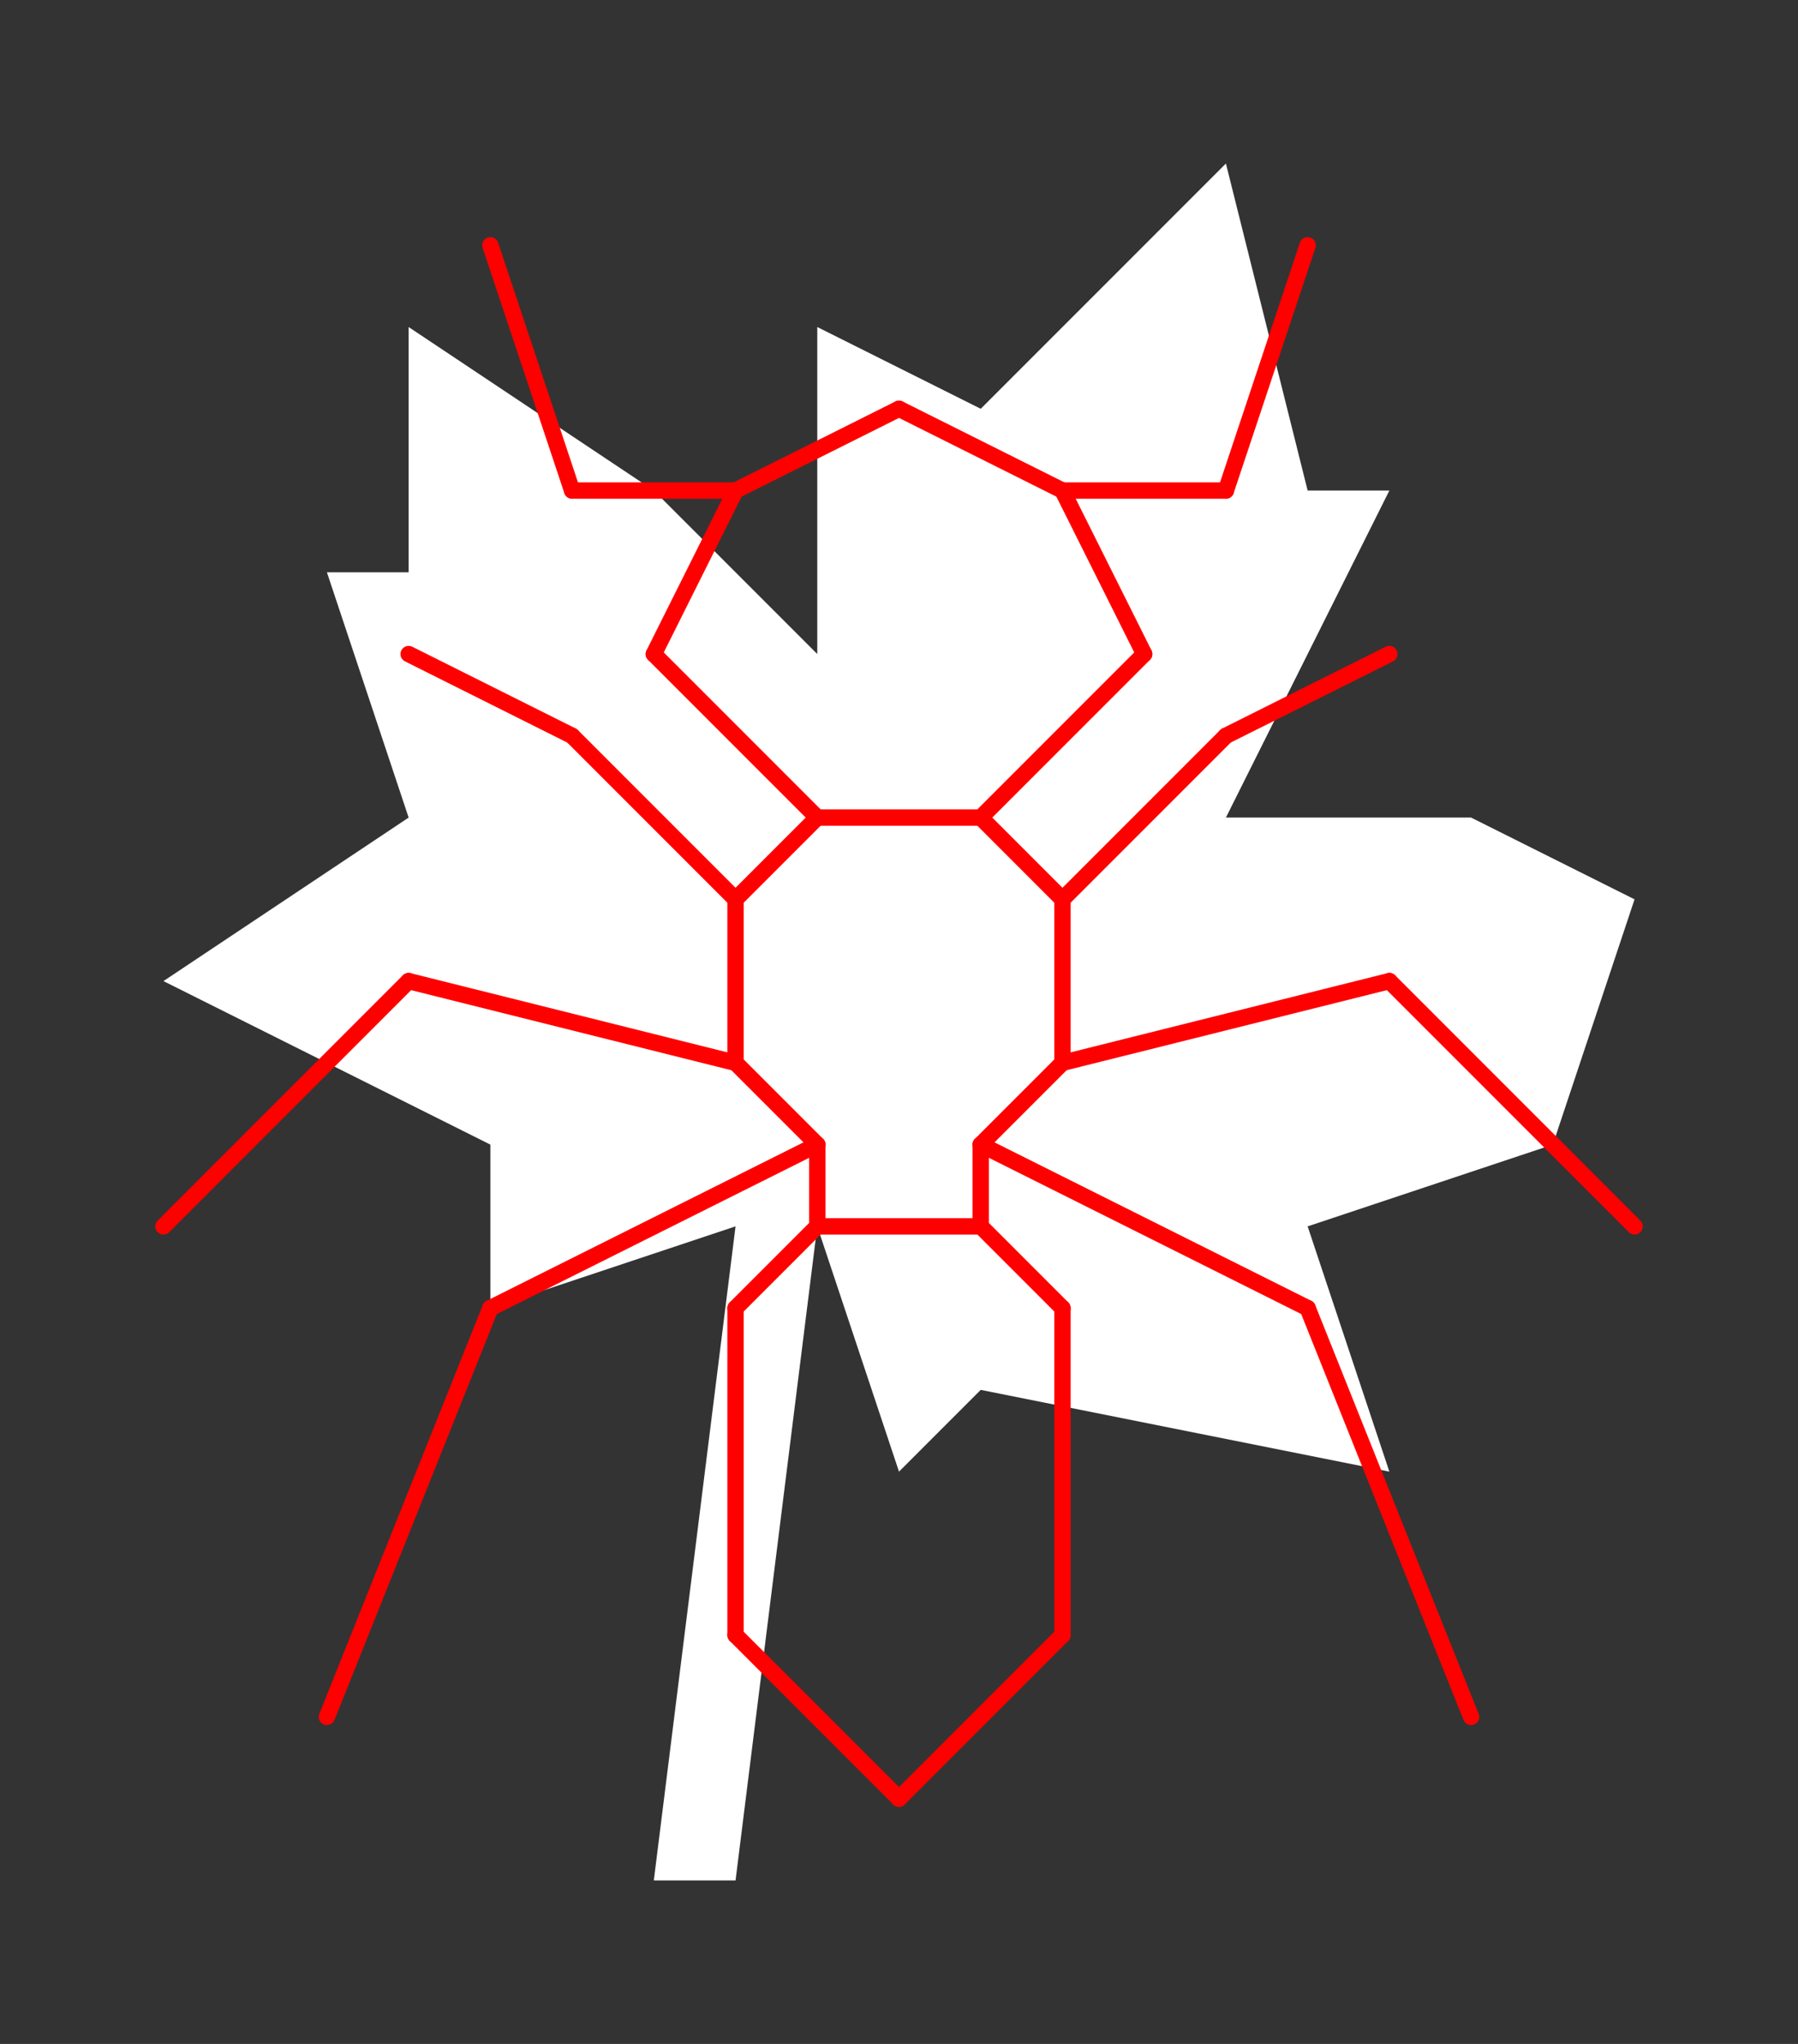 <?xml version="1.0" encoding="UTF-8" standalone="no"?>
<!DOCTYPE svg PUBLIC "-//W3C//DTD SVG 1.1//EN" "http://www.w3.org/Graphics/SVG/1.1/DTD/svg11.dtd">
<svg xmlns="http://www.w3.org/2000/svg" xmlns:xlink="http://www.w3.org/1999/xlink" viewBox="5 -5 110 125" style="background-color: #00000066">
  <rect x="5" y="-5" width="110" height="125" fill="#333333" stroke="none"/>
  <path d="M 50,70 L 35,75 L 35,65 L 15,55 L 30,45 L 25,30 L 30,30 L 30,15 L 45,25 L 55,35 L 55,15 L 65,20 L 80,5 L 85,25 L 90,25 L 80,45 L 95,45 L 105,50 L 100,65 L 85,70 L 90,85 L 65,80 L 60,85 L 55,70 L 50,110 L 45,110" style="fill:#ffffff; fill-rule:evenodd; stroke:none" />
  <g style="fill:none;stroke:#ff0000;stroke-linecap:round"><path d="M 50,25 L 60,20" /><path d="M 60,20 L 70,25" /><path d="M 70,25 L 75,35" /><path d="M 75,35 L 65,45" /><path d="M 65,45 L 55,45" /><path d="M 55,45 L 45,35" /><path d="M 45,35 L 50,25" /><path d="M 70,25 L 80,25" /><path d="M 80,25 L 85,10" /><path d="M 50,25 L 40,25" /><path d="M 40,25 L 35,10" /><path d="M 65,45 L 70,50" /><path d="M 70,50 L 70,60" /><path d="M 70,60 L 65,65" /><path d="M 65,65 L 65,70" /><path d="M 55,45 L 50,50" /><path d="M 50,50 L 50,60" /><path d="M 50,60 L 55,65" /><path d="M 55,65 L 55,70" /><path d="M 70,50 L 80,40" /><path d="M 80,40 L 90,35" /><path d="M 50,50 L 40,40" /><path d="M 40,40 L 30,35" /><path d="M 70,60 L 90,55" /><path d="M 90,55 L 105,70" /><path d="M 50,60 L 30,55" /><path d="M 30,55 L 15,70" /><path d="M 65,70 L 70,75" /><path d="M 70,75 L 70,95" /><path d="M 70,95 L 60,105" /><path d="M 60,105 L 50,95" /><path d="M 50,95 L 50,75" /><path d="M 50,75 L 55,70" /><path d="M 55,65 L 35,75" /><path d="M 35,75 L 25,100" /><path d="M 65,65 L 85,75" /><path d="M 85,75 L 95,100" /><path d="M 55,70 L 65,70" /></g>
</svg>
